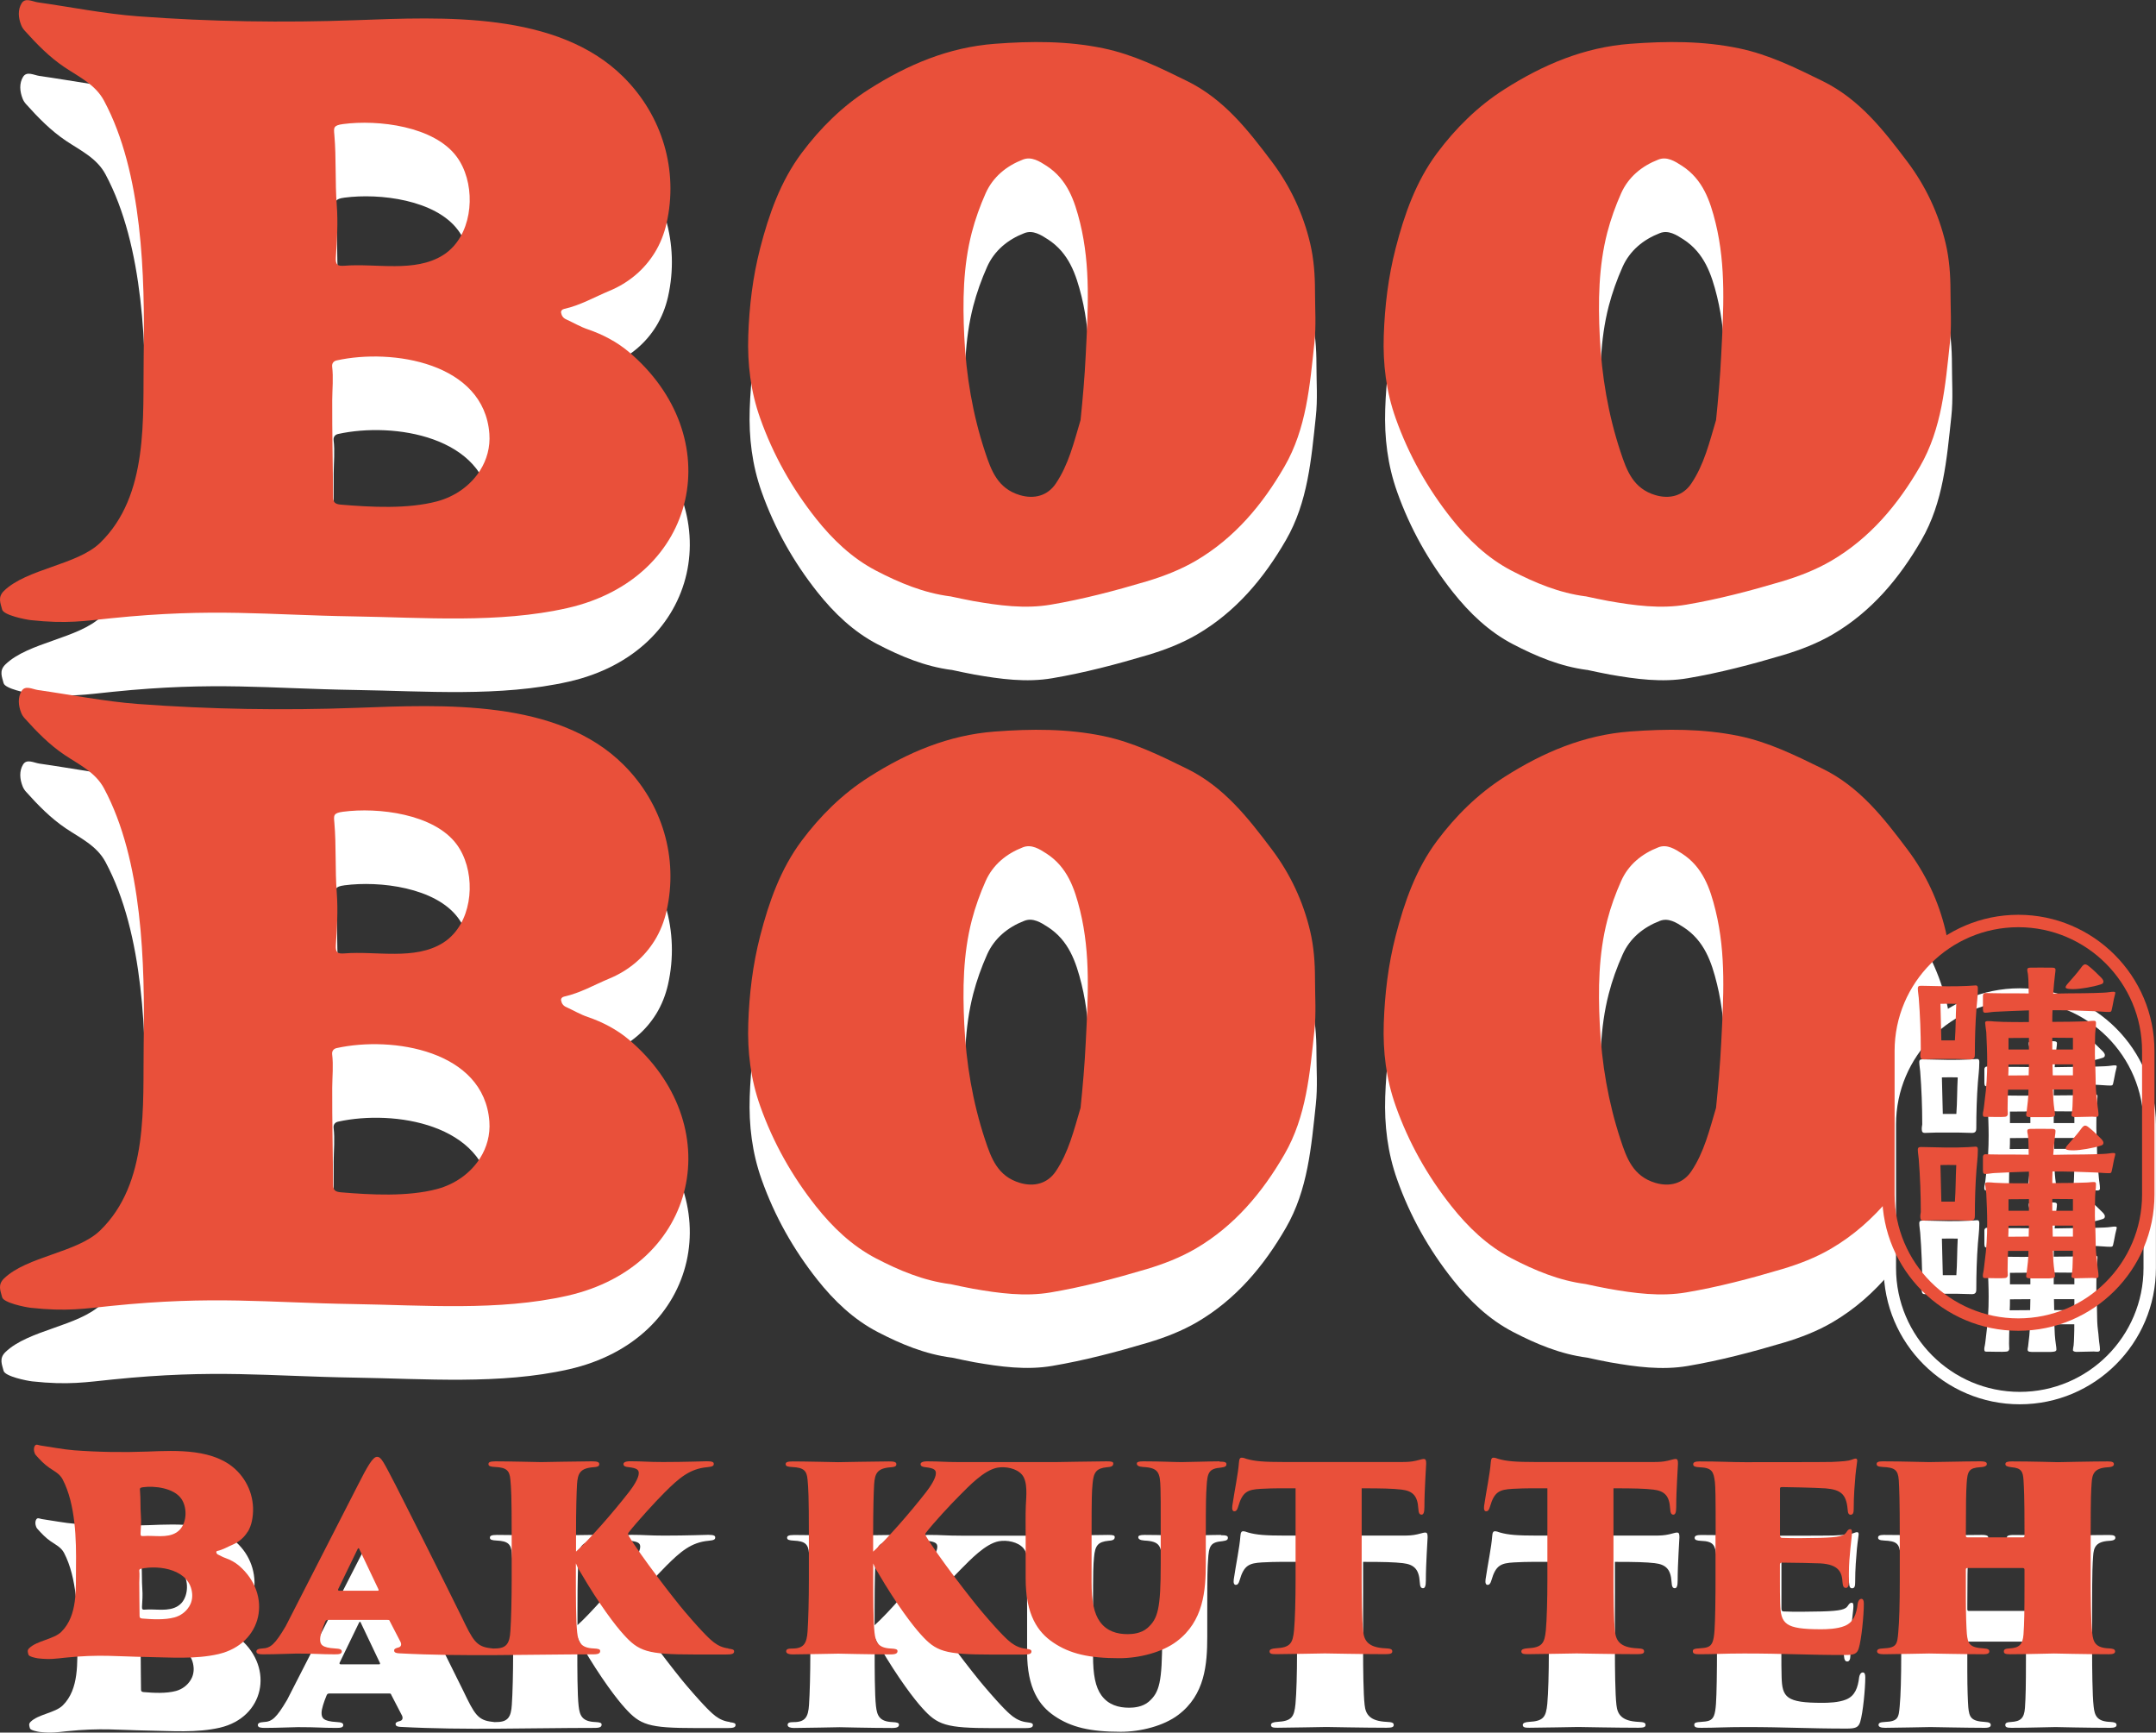 <?xml version="1.0" encoding="UTF-8"?><svg id="_レイヤー_2" xmlns="http://www.w3.org/2000/svg" viewBox="0 0 283.15 227.49"><rect x="0" y="0" width="283.15" height="227.49" fill="#333333" stroke="none"/><defs><style>.cls-1{fill:#e9503a;}.cls-2{fill:#fff;}</style></defs><g id="_レイヤー_1-2"><g><g><g><path class="cls-2" d="M95.85,226.09c-.67-.07-1.31-.34-1.88-.77-.44-.34-1.24-1.01-3.79-3.99-1.41-1.64-5.96-7.54-7.44-10.05-.1-.2-.07-.3,0-.4,1.11-1.41,3.55-4.09,4.73-5.26,1.91-1.91,3.32-3.12,5.59-3.32,.77-.07,.87-.2,.87-.44,0-.2-.13-.34-.91-.34-.33,0-2.81,.1-5.76,.1-2.11,0-2.58-.1-4.32-.1-.64,0-.87,.17-.87,.37,0,.3,.33,.37,.64,.4,1.17,.13,1.37,.37,1.37,.8,0,.67-.77,1.81-1.27,2.45-2.14,2.75-5.19,6.23-6.97,7.84v-2.14c0-3.55,.07-5.63,.13-6.7,.1-1.44,.4-2.11,2.18-2.24,.47-.03,.74-.1,.74-.4s-.3-.37-1.01-.37c-1.47,0-6.43,.1-6.63,.1s-4.32-.1-5.97-.1c-.8,0-.94,.14-.94,.37,0,.27,.3,.34,.87,.37,1.51,.07,1.91,.47,2.01,1.68,.1,1.07,.17,2.08,.17,7.3v5.9c0,2.48-.07,5.26-.17,6.67-.1,1.61-.5,2.28-2.01,2.28-.09,0-.17,0-.24,.01-.1-.02-.19-.03-.32-.04-1.91-.2-2.34-1.01-3.82-4.09-2.25-4.59-8.34-16.69-8.68-17.32-1.61-3.08-1.88-3.72-2.45-3.72-.54,0-1.24,1.2-2.58,3.85l-9.41,18.39c-1.41,2.38-1.98,2.88-3.08,2.92-.57,.03-.77,.17-.77,.4,0,.34,.44,.37,.94,.37,1.77,0,3.62-.1,4.32-.1,2.78,0,2.95,.1,5.02,.1,.54,0,.94-.03,.94-.37,0-.27-.24-.37-.87-.4-1.78-.1-1.98-.54-1.98-1.21,0-.5,.3-1.41,.64-2.24,.1-.27,.2-.3,.44-.3h7.77c.2,0,.27,.03,.3,.17l1.44,2.78c.1,.27,.07,.57-.3,.67-.3,.07-.57,.17-.57,.37s.07,.37,.7,.4c8.46,.45,16.99,.13,25.46,.13,.74,0,.9-.17,.9-.44,0-.23-.23-.3-.84-.33-1.74-.07-2.04-.87-2.18-2.11-.17-1.41-.17-5.19-.17-6.83v-2.24c.13,.3,.23,.6,.64,1.24,2.45,4.19,4.56,6.94,5.6,8.08,2.01,2.24,3.08,2.65,9.28,2.65h4.22c.7,0,1.04-.07,1.04-.4,0-.23-.17-.3-.77-.37Zm-46.06-7.57h-5.06c-.13,0-.17-.1-.13-.2l2.55-5.26c.07-.13,.13-.17,.2-.07l2.55,5.36s.07,.17-.1,.17Z"/><path class="cls-2" d="M160.35,201.53c-1.2,0-4.05,.1-4.99,.1-1.11,0-2.71-.1-5.03-.1-.64,0-.84,.1-.84,.3,0,.24,.23,.4,.8,.44,2.08,.1,2.25,.74,2.31,2.82,.03,1.07,.03,1.51,.03,6.16v3.75c0,5.9-.37,7.2-1.74,8.41-.84,.74-2.04,.81-2.61,.81-1.37,0-2.71-.37-3.62-1.61-.81-1.11-1.11-2.75-1.11-5.23v-6.13c0-5.23,.03-5.7,.13-6.77,.13-1.54,.5-2.04,1.91-2.18,.37-.03,.81-.07,.81-.47,0-.23-.17-.3-.87-.3-1.47,0-6.37,.1-6.8,.1-4.15,0-8.3,0-12.45,0-2.11,0-2.58-.1-4.32-.1-.64,0-.87,.17-.87,.37,0,.3,.34,.37,.64,.4,1.17,.13,1.37,.37,1.37,.8,0,.67-.77,1.81-1.27,2.45-2.14,2.75-5.19,6.23-6.97,7.84v-2.14c0-3.55,.07-5.63,.13-6.7,.1-1.44,.4-2.11,2.18-2.24,.47-.03,.74-.1,.74-.4s-.3-.37-1.01-.37c-1.47,0-6.43,.1-6.63,.1s-4.32-.1-5.96-.1c-.8,0-.94,.14-.94,.37,0,.27,.3,.34,.87,.37,1.51,.07,1.91,.47,2.01,1.68,.1,1.07,.17,2.08,.17,7.3v5.9c0,2.48-.07,5.26-.17,6.67-.1,1.61-.5,2.28-2.01,2.28-.54,0-.8,.07-.8,.37s.4,.4,.84,.4c1.17,0,5.8-.1,6-.1,.17,0,3.99,.1,6.87,.1,.74,0,.91-.17,.91-.44,0-.23-.24-.3-.84-.33-1.74-.07-2.04-.87-2.18-2.11-.17-1.41-.17-5.19-.17-6.83v-2.24c.13,.3,.23,.6,.64,1.24,2.45,4.19,4.56,6.94,5.6,8.08,2.01,2.24,3.08,2.65,9.28,2.65h4.22c.7,0,1.04-.07,1.04-.4,0-.23-.17-.3-.77-.37-.67-.07-1.31-.34-1.88-.77-.44-.34-1.24-1.01-3.78-3.99-1.41-1.64-5.97-7.54-7.44-10.05-.1-.2-.07-.3,0-.4,1.1-1.41,3.21-3.68,4.38-4.85,1.24-1.24,3.25-3.39,5.03-3.71,1.04-.18,2.48,.07,3.21,.91,.81,.94,.56,2.92,.51,4.09-.05,1.31-.02,2.62-.02,3.93v5.63c0,4.79,1.61,7.04,3.59,8.38,2.21,1.51,4.76,2.08,8.71,2.08,2.61,0,5.63-.77,7.54-2.21,3.52-2.65,3.82-6.63,3.82-10.32v-3.55c0-4.66,.03-5.33,.1-6.4,.1-1.98,.34-2.41,1.91-2.55,.6-.07,.7-.23,.7-.44,0-.27-.24-.34-.91-.34Z"/><path class="cls-2" d="M179.02,217.14c0,1.64,.03,5.33,.2,6.73,.13,1.24,.7,2.11,2.92,2.21,.64,.03,.9,.1,.9,.4,0,.27-.2,.37-.94,.37-2.88,0-7.74-.1-7.91-.1-.2,0-5.23,.1-6.4,.1-.54,0-.87-.03-.87-.37,0-.27,.34-.37,.81-.4,1.91-.1,2.24-.64,2.41-2.38,.13-1.41,.2-4.09,.2-6.57v-12.06c-1.11,0-2.81-.03-4.56,.07-1.74,.1-2.41,.37-2.98,2.35-.13,.47-.3,.6-.5,.6-.23,0-.33-.24-.27-.71,.3-2.04,.77-4.25,.87-5.66,.03-.54,.17-.67,.34-.67,.2,0,.44,.07,.7,.17,1.07,.3,2.18,.4,4.93,.4h15.34c.84,0,1.31-.03,1.94-.17,.54-.13,.84-.23,1.01-.23,.3,0,.33,.2,.33,.64,0,.4-.23,3.35-.23,5.66,0,.74-.13,1.01-.37,1.01-.27,0-.4-.2-.43-.81-.1-1.67-.74-2.31-2.21-2.48-1.14-.13-2.41-.17-5.23-.17v12.06Z"/><path class="cls-2" d="M212.09,217.14c0,1.64,.03,5.33,.2,6.73,.13,1.24,.7,2.11,2.92,2.21,.64,.03,.9,.1,.9,.4,0,.27-.2,.37-.94,.37-2.88,0-7.74-.1-7.91-.1-.2,0-5.23,.1-6.4,.1-.54,0-.87-.03-.87-.37,0-.27,.34-.37,.81-.4,1.91-.1,2.24-.64,2.41-2.38,.13-1.41,.2-4.09,.2-6.57v-12.06c-1.11,0-2.81-.03-4.56,.07-1.74,.1-2.41,.37-2.98,2.35-.13,.47-.3,.6-.5,.6-.23,0-.33-.24-.27-.71,.3-2.04,.77-4.25,.87-5.66,.03-.54,.17-.67,.34-.67,.2,0,.44,.07,.7,.17,1.07,.3,2.18,.4,4.93,.4h15.34c.84,0,1.31-.03,1.94-.17,.54-.13,.84-.23,1.01-.23,.3,0,.33,.2,.33,.64,0,.4-.23,3.35-.23,5.66,0,.74-.13,1.01-.37,1.01-.27,0-.4-.2-.43-.81-.1-1.67-.74-2.31-2.21-2.48-1.14-.13-2.41-.17-5.23-.17v12.06Z"/><path class="cls-2" d="M225.51,211.25c0-5.66-.03-6.1-.1-7-.17-1.37-.37-1.88-2.01-1.94-.54-.03-.84-.1-.84-.4,0-.27,.3-.37,.84-.37,2.58,0,4.12,.1,5.96,.1,.6,0,10.96,0,11.39-.03,1.51-.07,2.18-.13,2.55-.27,.3-.1,.44-.17,.6-.17s.2,.13,.2,.3-.13,.84-.23,1.88c-.1,1.24-.23,2.58-.23,4.42,0,.47-.07,.77-.4,.77-.23,0-.37-.14-.4-.71-.17-1.98-.9-2.58-2.88-2.75-1.41-.1-5.43-.17-5.73-.17-.23,0-.27,.07-.27,.23v6.07c0,.23,.07,.37,.27,.37,1.44,.07,3.45,.03,5.03,0,2.51-.07,3.12-.27,3.42-.74,.2-.33,.34-.4,.5-.4,.2,0,.23,.17,.23,.5,0,.54-.4,3.02-.4,5.23v1.24c0,.44-.13,.74-.4,.74s-.4-.2-.44-.74c-.07-1.27-.44-2.34-2.92-2.48-.7-.03-3.59-.1-5.03-.1-.17,0-.27,.07-.27,.24v2.14c0,1.14,0,1.81,.03,2.95,.07,2.71,.6,3.42,5.36,3.42,.7,0,2.14-.03,3.12-.44,1.14-.47,1.54-1.51,1.71-2.95,.03-.2,.17-.6,.47-.6,.23,0,.33,.2,.33,.64,0,1.47-.3,4.66-.67,5.86-.23,.74-.64,.87-1.81,.87-5.13,0-7.91-.2-13.24-.2-2.68,0-3.89,.1-5.8,.1-.6,0-.94-.03-.94-.4,0-.27,.24-.34,.81-.37,1.98-.13,2.04-.3,2.14-5.29,.03-1.41,.03-3.12,.03-3.65v-5.9Z"/><path class="cls-2" d="M249.69,211.45c0-4.89-.07-6.36-.13-7.44-.1-1.37-.54-1.67-2.11-1.74-.67-.03-.8-.17-.8-.4s.23-.34,.77-.34c2.65,0,5.19,.1,6.13,.1,1.11,0,4.66-.1,6.7-.1,.8,0,.87,.17,.87,.37,0,.17-.17,.37-.87,.4-1.47,.1-1.68,.5-1.78,2.18-.07,1.07-.1,2.75-.1,6.13v.7c0,.17,.1,.2,.2,.2h7.3c.1,0,.2-.03,.2-.2v-.7c0-4.56-.07-5.56-.13-6.63-.07-1.11-.3-1.57-1.54-1.67-.64-.07-.84-.2-.84-.4,0-.17,.03-.37,.87-.37,2.55,0,5.93,.1,6,.1,.17,0,4.52-.1,6.57-.1,.67,0,.81,.14,.81,.37,0,.2-.17,.37-.81,.4-1.77,.1-2.04,.87-2.11,2.04-.07,1.07-.13,1.67-.13,6.9v5.9c0,1.64,.03,5.5,.2,6.9,.13,1.24,.44,1.98,2.24,2.04,.4,.03,.77,.07,.77,.4,0,.27-.3,.37-.81,.37-3.22,0-7.04-.1-7.2-.1-.67,0-3.55,.1-5.8,.1-.67,0-.8-.13-.8-.37s.13-.37,.77-.4c1.21-.07,1.71-.47,1.81-1.84,.1-1.41,.13-3.02,.13-6.23v-2.28c0-.13-.1-.2-.2-.2h-7.3c-.1,0-.2,.03-.2,.2v3.75c0,2.21,.07,3.95,.13,4.69,.13,1.27,.33,1.81,2.21,1.91,.57,.03,.74,.17,.74,.4,0,.17-.1,.37-.77,.37-2.28,0-6.97-.1-7.14-.1-.1,0-4.96,.1-5.96,.1-.57,0-.87-.13-.87-.37,0-.27,.2-.37,.84-.4,1.74-.07,1.81-.57,1.94-2.08,.13-1.41,.2-3.65,.2-6.87v-5.7Z"/><path class="cls-2" d="M32.73,210.75c-.46,.76-1.14,1.36-2,1.73-.66,.28-1.28,.66-2,.82-.08,.02-.15,.08-.13,.17,.02,.13,.09,.24,.22,.3,.32,.15,.63,.34,.96,.45,.66,.23,1.28,.57,1.79,1,4.44,3.82,3.14,10.26-2.69,11.62-3.03,.7-6.36,.43-9.44,.38-3.83-.06-6.18-.38-10.69,.09-1.17,.12-1.96,.27-3.56,.09-.24-.03-1.2-.22-1.26-.48-.07-.28-.21-.56,.08-.84,1.01-1.01,3.23-1.17,4.24-2.17,2.17-2.15,1.88-5.66,1.92-8.47,.05-3.61-.05-8.29-1.76-11.55-.38-.73-1.11-1.08-1.74-1.51-.68-.47-1.23-1.05-1.77-1.66-.06-.07-.12-.16-.15-.25-.13-.33-.16-.69,.02-.98,.16-.27,.47-.08,.72-.04,1.47,.21,2.94,.51,4.42,.63,3.19,.24,6.44,.29,9.63,.17,3.84-.15,8.9-.42,11.82,2.57,1.72,1.76,2.42,4.22,1.9,6.61-.11,.48-.28,.93-.52,1.34Zm-7.71,9.87c.3-.48,.45-1.05,.41-1.66-.23-3.22-4.29-3.87-6.75-3.32-.14,.03-.22,.14-.2,.27,.06,.51,0,1.02,0,1.53,0,1.46,.03,2.92,.04,4.37,0,.25,.07,.33,.35,.36,1.33,.11,2.95,.2,4.24-.15,.8-.22,1.49-.73,1.9-1.4Zm-1.18-10.15c.93-1.05,.93-2.96,.14-4.06-1-1.38-3.47-1.69-5.02-1.48-.44,.06-.41,.17-.38,.49,.09,1.06,.03,2.13,.11,3.19,.06,.78,.01,1.58-.04,2.36-.02,.34,.08,.4,.39,.37,1.39-.12,3.09,.32,4.34-.48,.17-.11,.33-.25,.47-.4Z"/></g><g><g><path class="cls-2" d="M124.96,178.25c-3.47-.45-6.65-1.78-9.71-3.37-3.17-1.65-5.72-4.1-7.91-6.86-3.15-3.98-5.61-8.35-7.31-13.14-1.26-3.53-1.69-7.15-1.57-10.85,.13-3.88,.59-7.72,1.56-11.48,1.15-4.46,2.68-8.8,5.45-12.51,2.44-3.26,5.34-6.15,8.86-8.38,5.06-3.22,10.43-5.5,16.51-5.96,4.77-.36,9.53-.39,14.25,.59,3.92,.81,7.44,2.55,11,4.3,4.86,2.39,8,6.44,11.12,10.57,2.44,3.24,4.12,6.84,5.04,10.72,.48,2.02,.64,4.15,.64,6.28,0,2.28,.17,4.57-.08,6.83-.6,5.57-1.04,11.23-3.93,16.22-2.89,5.01-6.58,9.41-11.66,12.38-1.99,1.16-4.2,2.02-6.47,2.7-4.14,1.23-8.31,2.33-12.56,3.05-3.39,.58-6.82,.11-10.21-.48-1.01-.18-2.01-.41-3.02-.62Zm17.14-23.13c.28-2.73,.54-5.64,.68-8.57,.29-5.8,.67-11.59-.74-17.34-.73-2.95-1.68-5.71-4.4-7.48-.94-.61-1.99-1.27-3.11-.83-2.17,.84-3.93,2.28-4.89,4.42-.74,1.66-1.36,3.39-1.82,5.15-1.16,4.49-1.21,9.09-.99,13.68,.25,5.15,1.1,10.22,2.73,15.14,.8,2.41,1.64,4.8,4.58,5.67,1.86,.55,3.62,.1,4.71-1.52,1.68-2.49,2.36-5.34,3.25-8.33Z"/><path class="cls-2" d="M86.18,133.12c-1.36,2.21-3.4,3.96-5.96,5.02-1.97,.82-3.82,1.9-5.94,2.37-.24,.05-.45,.23-.4,.51,.07,.38,.27,.69,.66,.86,.95,.43,1.86,.98,2.85,1.31,1.96,.67,3.81,1.65,5.33,2.92,13.2,11.1,9.32,29.76-8.03,33.68-9.01,2.04-18.92,1.23-28.08,1.09-11.38-.18-18.37-1.13-31.79,.24-3.47,.35-5.83,.77-10.6,.25-.7-.08-3.57-.65-3.75-1.39-.2-.81-.62-1.61,.24-2.45,3.01-2.92,9.6-3.39,12.61-6.29,6.46-6.24,5.61-16.42,5.74-24.56,.16-10.48-.13-24.03-5.21-33.51-1.14-2.13-3.3-3.13-5.18-4.39-2.02-1.36-3.66-3.05-5.25-4.82-.19-.21-.35-.46-.45-.72-.38-.96-.46-2.01,.06-2.86,.48-.78,1.41-.23,2.14-.12,4.38,.62,8.74,1.5,13.13,1.83,9.49,.71,19.15,.86,28.65,.51,11.43-.42,26.47-1.19,35.15,7.49,5.1,5.09,7.2,12.24,5.63,19.18-.32,1.4-.84,2.7-1.56,3.87Zm-22.94,28.6c.88-1.4,1.35-3.05,1.22-4.81-.69-9.33-12.74-11.25-20.05-9.64-.42,.09-.64,.4-.6,.8,.18,1.48,.02,2.95,.01,4.42-.02,4.23,.09,8.46,.12,12.68,0,.73,.22,.97,1.04,1.04,3.94,.33,8.76,.59,12.6-.43,2.37-.63,4.43-2.1,5.66-4.06Zm-3.49-29.43c2.76-3.05,2.77-8.58,.42-11.76-2.96-4.02-10.32-4.9-14.93-4.29-1.3,.17-1.22,.5-1.14,1.41,.27,3.08,.08,6.17,.32,9.26,.17,2.27,.03,4.57-.12,6.84-.06,.99,.23,1.16,1.14,1.09,4.13-.34,9.2,.94,12.92-1.38,.52-.32,.98-.72,1.38-1.16Z"/><path class="cls-2" d="M124.96,87.96c-3.47-.45-6.65-1.78-9.71-3.37-3.17-1.65-5.72-4.1-7.91-6.86-3.15-3.98-5.61-8.35-7.31-13.14-1.26-3.53-1.69-7.15-1.57-10.85,.13-3.88,.59-7.72,1.56-11.48,1.15-4.46,2.68-8.8,5.45-12.51,2.44-3.26,5.34-6.15,8.86-8.38,5.06-3.22,10.43-5.5,16.51-5.96,4.77-.36,9.53-.39,14.25,.59,3.92,.81,7.44,2.55,11,4.3,4.86,2.39,8,6.44,11.12,10.57,2.44,3.24,4.12,6.84,5.04,10.72,.48,2.02,.64,4.15,.64,6.28,0,2.28,.17,4.57-.08,6.83-.6,5.57-1.04,11.23-3.93,16.22-2.89,5.01-6.58,9.41-11.66,12.38-1.99,1.16-4.2,2.02-6.47,2.7-4.14,1.23-8.31,2.33-12.56,3.05-3.39,.58-6.82,.11-10.21-.48-1.01-.18-2.01-.41-3.02-.62Zm17.14-23.13c.28-2.73,.54-5.64,.68-8.57,.29-5.8,.67-11.59-.74-17.34-.73-2.95-1.68-5.71-4.4-7.48-.94-.61-1.99-1.27-3.11-.83-2.17,.84-3.93,2.28-4.89,4.42-.74,1.66-1.36,3.39-1.82,5.15-1.16,4.49-1.21,9.09-.99,13.68,.25,5.15,1.1,10.22,2.73,15.14,.8,2.41,1.64,4.8,4.58,5.67,1.86,.55,3.62,.1,4.71-1.52,1.68-2.49,2.36-5.34,3.25-8.33Z"/><path class="cls-2" d="M208.42,87.96c-3.47-.45-6.65-1.78-9.71-3.37-3.17-1.65-5.72-4.1-7.91-6.86-3.15-3.98-5.61-8.35-7.31-13.14-1.26-3.53-1.69-7.15-1.57-10.85,.13-3.88,.59-7.72,1.56-11.48,1.15-4.46,2.68-8.8,5.45-12.51,2.44-3.26,5.34-6.15,8.86-8.38,5.06-3.22,10.43-5.5,16.51-5.96,4.77-.36,9.53-.39,14.25,.59,3.92,.81,7.44,2.55,11,4.3,4.86,2.39,8,6.44,11.12,10.57,2.44,3.24,4.12,6.84,5.04,10.72,.48,2.02,.64,4.15,.64,6.28,0,2.28,.17,4.57-.08,6.83-.6,5.57-1.04,11.23-3.93,16.22-2.89,5.01-6.58,9.41-11.66,12.38-1.99,1.16-4.2,2.02-6.47,2.7-4.14,1.23-8.31,2.33-12.56,3.05-3.39,.58-6.82,.11-10.21-.48-1.01-.18-2.01-.41-3.02-.62Zm17.14-23.13c.28-2.73,.54-5.64,.68-8.57,.29-5.8,.67-11.59-.74-17.34-.73-2.95-1.68-5.71-4.4-7.48-.94-.61-1.99-1.27-3.11-.83-2.17,.84-3.93,2.28-4.89,4.42-.74,1.66-1.36,3.39-1.82,5.15-1.16,4.49-1.21,9.09-.99,13.68,.25,5.15,1.1,10.22,2.73,15.14,.8,2.41,1.64,4.8,4.58,5.67,1.86,.55,3.62,.1,4.71-1.52,1.68-2.49,2.36-5.34,3.25-8.33Z"/><path class="cls-2" d="M86.18,42.83c-1.36,2.21-3.4,3.96-5.96,5.02-1.97,.82-3.82,1.9-5.94,2.37-.24,.05-.45,.23-.4,.51,.07,.38,.27,.69,.66,.86,.95,.43,1.86,.98,2.85,1.31,1.96,.67,3.81,1.65,5.33,2.92,13.2,11.1,9.32,29.76-8.03,33.68-9.01,2.04-18.92,1.23-28.08,1.09-11.38-.18-18.37-1.13-31.79,.24-3.47,.35-5.83,.77-10.6,.25-.7-.08-3.57-.65-3.75-1.39-.2-.81-.62-1.61,.24-2.45,3.01-2.92,9.6-3.39,12.61-6.29,6.46-6.24,5.61-16.42,5.74-24.56,.16-10.48-.13-24.03-5.21-33.51-1.14-2.13-3.3-3.13-5.18-4.39-2.02-1.36-3.66-3.05-5.25-4.82-.19-.21-.35-.46-.45-.72-.38-.96-.46-2.01,.06-2.86,.48-.78,1.41-.23,2.14-.12,4.38,.62,8.74,1.5,13.13,1.83,9.49,.71,19.15,.86,28.65,.51,11.43-.42,26.47-1.19,35.15,7.49,5.1,5.09,7.2,12.24,5.63,19.18-.32,1.4-.84,2.7-1.56,3.87Zm-22.94,28.6c.88-1.4,1.35-3.05,1.22-4.81-.69-9.33-12.74-11.25-20.05-9.64-.42,.09-.64,.4-.6,.8,.18,1.48,.02,2.95,.01,4.42-.02,4.23,.09,8.46,.12,12.68,0,.73,.22,.97,1.04,1.04,3.94,.33,8.76,.59,12.6-.43,2.37-.63,4.43-2.1,5.66-4.06Zm-3.49-29.43c2.76-3.05,2.77-8.58,.42-11.76-2.96-4.02-10.32-4.9-14.93-4.29-1.3,.17-1.22,.5-1.14,1.41,.27,3.08,.08,6.17,.32,9.26,.17,2.27,.03,4.57-.12,6.84-.06,.99,.23,1.16,1.14,1.09,4.13-.34,9.2,.94,12.92-1.38,.52-.32,.98-.72,1.38-1.16Z"/></g><g><path class="cls-2" d="M248.2,166.5v-18.86c0-6,3.1-11.27,7.79-14.31-.08-.49-.17-.97-.28-1.45-.92-3.88-2.6-7.49-5.04-10.72-3.12-4.14-6.25-8.18-11.12-10.57-3.56-1.75-7.08-3.49-11-4.3-4.72-.97-9.48-.94-14.25-.59-6.07,.45-11.45,2.74-16.51,5.96-3.51,2.24-6.42,5.12-8.86,8.38-2.77,3.7-4.3,8.05-5.45,12.51-.97,3.76-1.43,7.6-1.56,11.48-.12,3.7,.31,7.31,1.57,10.85,1.7,4.79,4.15,9.16,7.31,13.14,2.19,2.76,4.73,5.21,7.91,6.86,3.06,1.59,6.24,2.92,9.71,3.37,1.01,.21,2.01,.44,3.02,.62,3.38,.59,6.81,1.06,10.21,.48,4.25-.72,8.42-1.82,12.56-3.05,2.26-.67,4.48-1.53,6.47-2.7,2.95-1.73,5.43-3.95,7.56-6.48,0-.21-.03-.41-.03-.62Zm-21.96-19.95c-.14,2.93-.41,5.84-.68,8.57-.89,2.99-1.57,5.84-3.25,8.33-1.09,1.62-2.85,2.07-4.71,1.52-2.94-.87-3.79-3.26-4.58-5.67-1.62-4.91-2.48-9.99-2.73-15.14-.22-4.59-.17-9.2,.99-13.68,.45-1.76,1.08-3.49,1.82-5.15,.95-2.14,2.72-3.58,4.89-4.42,1.12-.44,2.17,.22,3.11,.83,2.72,1.77,3.68,4.53,4.4,7.48,1.41,5.75,1.03,11.54,.74,17.34Z"/><path class="cls-2" d="M265.26,184.38c-9.86,0-17.88-8.02-17.88-17.88v-18.86c0-9.86,8.02-17.88,17.88-17.88s17.88,8.02,17.88,17.88v18.86c0,9.86-8.02,17.88-17.88,17.88Zm0-52.99c-8.96,0-16.25,7.29-16.25,16.25v18.86c0,8.96,7.29,16.25,16.25,16.25s16.25-7.29,16.25-16.25v-18.86c0-8.96-7.29-16.25-16.25-16.25Z"/></g><g><path class="cls-2" d="M252.39,148.31c-.03-.26,.06-.56,.06-.68,0-2.33-.09-4.66-.27-6.97-.03-.4-.12-.82-.12-1.22,0-.21,.06-.35,.39-.35,.36,0,.72,.02,1.05,.02,.78,0,1.57,.05,2.38,.05,1.02,0,1.74,0,2.74-.05,.18,0,.9-.07,1.05-.07,.33,.02,.27,.35,.27,.56,0,.85-.12,1.67-.18,2.49-.15,2-.21,4-.21,6,0,.33-.03,.66-.57,.66-.63,0-1.23-.05-1.87-.05h-2.74c-.54,0-1.08,.05-1.59,.05-.24,0-.39-.12-.39-.45Zm4.54-2.05c.12-1.6,.09-3.2,.18-4.8-.69-.02-1.38-.02-2.08,0,.06,1.6,.06,3.2,.12,4.8h1.78Zm9.36,9.79c0-.14,.03-.28,.06-.42,.12-.97,.24-1.91,.24-2.9h-2.68c-.03,.82-.06,1.63-.06,2.52,0,.33,.03,.54,.03,.7-.06,.28-.18,.33-.45,.35-.39,.05-1.84,0-2.23,0-.51,0-.6,.05-.6-.38,0-.14,.03-.26,.06-.38,.09-.45,.12-.92,.18-1.37,.24-1.77,.33-3.32,.33-5.08,0-1.3-.06-2.57-.12-3.91-.03-.28-.15-1.03-.15-1.22,0-.21,.18-.23,.39-.23,.27,0,.54,.02,.81,.05,.81,.05,1.6,.07,2.41,.07,.69,.02,1.44,0,2.14,0v-1.53c-1.56,.05-3.22,.12-4.54,.19-.39,.02-.81,.12-1.2,.12-.33,0-.27-.28-.3-.47v-1.79c0-.16,.12-.33,.3-.33,.21,0,.48,.02,.69,.02,.45,0,.9,.02,1.35,.02,1.5,0,2.5,0,3.67,.02-.03-.85,0-1.65-.09-2.45-.03-.31-.12-.49-.09-.73,.03-.24,.39-.21,.72-.21,.45-.02,1.56,0,2.05,0,.51,0,.93-.05,.93,.26,0,.17-.03,.45-.06,.61-.09,.68-.18,1.72-.24,2.54,1.2-.02,2.71-.05,4.03-.05,.96,0,1.83-.05,2.53-.07,.63-.02,1.17-.14,1.32-.12,.24,0,.27,.05,.27,.14,0,.14-.09,.38-.18,.8-.12,.63-.27,1.41-.3,1.48-.06,.21-.12,.23-.39,.23-.54,0-1.08-.07-1.62-.09-1.9-.09-3.85-.14-5.75-.14-.03,.49-.03,1.01-.03,1.53,.81,0,1.5-.02,2.32-.02,.66-.02,1.32-.02,1.98-.05,.39,0,.78-.07,1.17-.07,.21,0,.27,.09,.27,.28,0,.59-.12,1.18-.12,1.77,0,1.08-.06,2.17,0,3.23,.06,1.11,.06,2.24,.09,3.34,.03,.92,.15,1.37,.21,2.28,.03,.47,.15,.99,.15,1.46,0,.38-.54,.23-.81,.23-.75,0-1.5,.05-2.26,.05-.21,0-.48-.07-.48-.23,0-.21,.06-.42,.09-.61,.03-.38,.06-.71,.06-1.08,.03-.66,.03-1.16,.03-1.7h-2.62c.03,1.04,.06,1.7,.21,2.73,.03,.19,.06,.4,.06,.59,0,.31-.48,.28-.78,.31h-2.1c-.63,0-.9,0-.9-.31Zm.33-5.2l.03-1.44-2.68,.02c0,.49,0,.97-.03,1.44l2.68-.02Zm.03-3.39v-1.53c-.84,0-1.8,.02-2.68,.02v1.51h2.68Zm5.78,0v-1.53c-.96,0-1.8-.02-2.71-.02v1.55h2.71Zm0,3.39v-1.44h-2.68l.03,1.44h2.65Zm-.96-11.56c0-.19,.27-.47,.39-.61,.54-.61,1.11-1.25,1.6-1.91,.12-.16,.33-.49,.57-.49s.48,.23,.66,.38c.36,.28,1.02,.92,1.5,1.41,.18,.19,.27,.4,.24,.49,0,.23-.18,.31-.45,.38-.84,.28-2.59,.59-3.49,.59-.21,0-1.02,0-1.02-.23Z"/><path class="cls-2" d="M252.39,169.48c-.03-.26,.06-.56,.06-.68,0-2.33-.09-4.66-.27-6.97-.03-.4-.12-.82-.12-1.22,0-.21,.06-.35,.39-.35,.36,0,.72,.02,1.05,.02,.78,0,1.57,.05,2.38,.05,1.02,0,1.74,0,2.74-.05,.18,0,.9-.07,1.05-.07,.33,.02,.27,.35,.27,.56,0,.85-.12,1.67-.18,2.49-.15,2-.21,4-.21,6,0,.33-.03,.66-.57,.66-.63,0-1.23-.05-1.87-.05h-2.74c-.54,0-1.08,.05-1.59,.05-.24,0-.39-.12-.39-.45Zm4.54-2.05c.12-1.6,.09-3.2,.18-4.8-.69-.02-1.38-.02-2.08,0,.06,1.6,.06,3.2,.12,4.8h1.78Zm9.36,9.79c0-.14,.03-.28,.06-.42,.12-.97,.24-1.91,.24-2.9h-2.68c-.03,.82-.06,1.63-.06,2.52,0,.33,.03,.54,.03,.7-.06,.28-.18,.33-.45,.35-.39,.05-1.84,0-2.23,0-.51,0-.6,.05-.6-.38,0-.14,.03-.26,.06-.38,.09-.45,.12-.92,.18-1.37,.24-1.77,.33-3.32,.33-5.08,0-1.3-.06-2.57-.12-3.91-.03-.28-.15-1.03-.15-1.22,0-.21,.18-.23,.39-.23,.27,0,.54,.02,.81,.05,.81,.05,1.6,.07,2.41,.07,.69,.02,1.44,0,2.14,0v-1.53c-1.56,.05-3.22,.12-4.54,.19-.39,.02-.81,.12-1.2,.12-.33,0-.27-.28-.3-.47v-1.79c0-.16,.12-.33,.3-.33,.21,0,.48,.02,.69,.02,.45,0,.9,.02,1.35,.02,1.5,0,2.5,0,3.67,.02-.03-.85,0-1.65-.09-2.45-.03-.31-.12-.49-.09-.73,.03-.24,.39-.21,.72-.21,.45-.02,1.56,0,2.05,0,.51,0,.93-.05,.93,.26,0,.17-.03,.45-.06,.61-.09,.68-.18,1.72-.24,2.54,1.2-.02,2.71-.05,4.03-.05,.96,0,1.83-.05,2.53-.07,.63-.02,1.17-.14,1.32-.12,.24,0,.27,.05,.27,.14,0,.14-.09,.38-.18,.8-.12,.63-.27,1.41-.3,1.48-.06,.21-.12,.23-.39,.23-.54,0-1.08-.07-1.62-.09-1.9-.09-3.85-.14-5.75-.14-.03,.49-.03,1.01-.03,1.53,.81,0,1.5-.02,2.32-.02,.66-.02,1.32-.02,1.98-.05,.39,0,.78-.07,1.17-.07,.21,0,.27,.09,.27,.28,0,.59-.12,1.18-.12,1.77,0,1.08-.06,2.17,0,3.23,.06,1.11,.06,2.24,.09,3.34,.03,.92,.15,1.37,.21,2.28,.03,.47,.15,.99,.15,1.46,0,.38-.54,.23-.81,.23-.75,0-1.5,.05-2.26,.05-.21,0-.48-.07-.48-.23,0-.21,.06-.42,.09-.61,.03-.38,.06-.71,.06-1.08,.03-.66,.03-1.16,.03-1.7h-2.62c.03,1.04,.06,1.7,.21,2.73,.03,.19,.06,.4,.06,.59,0,.31-.48,.28-.78,.31h-2.1c-.63,0-.9,0-.9-.31Zm.33-5.2l.03-1.44-2.68,.02c0,.49,0,.97-.03,1.44l2.68-.02Zm.03-3.39v-1.53c-.84,0-1.8,.02-2.68,.02v1.51h2.68Zm5.78,0v-1.53c-.96,0-1.8-.02-2.71-.02v1.55h2.71Zm0,3.39v-1.44h-2.68l.03,1.44h2.65Zm-.96-11.56c0-.19,.27-.47,.39-.61,.54-.61,1.11-1.25,1.6-1.91,.12-.16,.33-.49,.57-.49s.48,.23,.66,.38c.36,.28,1.02,.92,1.5,1.41,.18,.19,.27,.4,.24,.49,0,.23-.18,.31-.45,.38-.84,.28-2.59,.59-3.49,.59-.21,0-1.02,0-1.02-.23Z"/></g></g></g><g><g><path class="cls-1" d="M95.66,216.43c-.67-.07-1.31-.34-1.88-.77-.44-.34-1.24-1.01-3.79-3.99-1.41-1.64-5.96-7.54-7.44-10.05-.1-.2-.07-.3,0-.4,1.11-1.41,3.55-4.09,4.73-5.26,1.91-1.91,3.32-3.12,5.59-3.32,.77-.07,.87-.2,.87-.44,0-.2-.13-.34-.91-.34-.33,0-2.81,.1-5.76,.1-2.11,0-2.58-.1-4.32-.1-.64,0-.87,.17-.87,.37,0,.3,.33,.37,.64,.4,1.17,.13,1.37,.37,1.37,.8,0,.67-.77,1.81-1.27,2.45-2.14,2.75-5.19,6.23-6.97,7.84v-2.14c0-3.55,.07-5.63,.13-6.7,.1-1.44,.4-2.11,2.18-2.24,.47-.03,.74-.1,.74-.4s-.3-.37-1.01-.37c-1.47,0-6.43,.1-6.63,.1s-4.32-.1-5.97-.1c-.8,0-.94,.14-.94,.37,0,.27,.3,.34,.87,.37,1.51,.07,1.91,.47,2.01,1.68,.1,1.07,.17,2.08,.17,7.3v5.9c0,2.48-.07,5.26-.17,6.67-.1,1.61-.5,2.28-2.01,2.28-.09,0-.17,0-.24,.01-.1-.02-.19-.03-.32-.04-1.91-.2-2.34-1.01-3.82-4.09-2.25-4.59-8.34-16.69-8.68-17.32-1.61-3.08-1.88-3.72-2.45-3.72-.54,0-1.24,1.2-2.58,3.85l-9.41,18.39c-1.41,2.38-1.98,2.88-3.08,2.92-.57,.03-.77,.17-.77,.4,0,.34,.44,.37,.94,.37,1.77,0,3.62-.1,4.32-.1,2.78,0,2.95,.1,5.02,.1,.54,0,.94-.03,.94-.37,0-.27-.24-.37-.87-.4-1.78-.1-1.98-.54-1.98-1.21,0-.5,.3-1.41,.64-2.24,.1-.27,.2-.3,.44-.3h7.77c.2,0,.27,.03,.3,.17l1.44,2.78c.1,.27,.07,.57-.3,.67-.3,.07-.57,.17-.57,.37s.07,.37,.7,.4c8.46,.45,16.99,.13,25.46,.13,.74,0,.9-.17,.9-.44,0-.23-.23-.3-.84-.33-1.74-.07-2.04-.87-2.18-2.11-.17-1.41-.17-5.19-.17-6.83v-2.24c.13,.3,.23,.6,.64,1.24,2.45,4.19,4.56,6.94,5.6,8.08,2.01,2.24,3.08,2.65,9.28,2.65h4.22c.7,0,1.04-.07,1.04-.4,0-.23-.17-.3-.77-.37Zm-46.06-7.57h-5.06c-.13,0-.17-.1-.13-.2l2.55-5.26c.07-.13,.13-.17,.2-.07l2.55,5.36s.07,.17-.1,.17Z"/><path class="cls-1" d="M160.16,191.87c-1.2,0-4.05,.1-4.99,.1-1.11,0-2.71-.1-5.03-.1-.64,0-.84,.1-.84,.3,0,.24,.23,.4,.8,.44,2.08,.1,2.25,.74,2.31,2.82,.03,1.07,.03,1.51,.03,6.16v3.75c0,5.9-.37,7.2-1.74,8.41-.84,.74-2.04,.81-2.61,.81-1.37,0-2.71-.37-3.62-1.61-.81-1.11-1.11-2.75-1.11-5.23v-6.13c0-5.23,.03-5.7,.13-6.77,.13-1.54,.5-2.04,1.91-2.18,.37-.03,.81-.07,.81-.47,0-.23-.17-.3-.87-.3-1.47,0-6.37,.1-6.8,.1-4.15,0-8.3,0-12.45,0-2.11,0-2.58-.1-4.32-.1-.64,0-.87,.17-.87,.37,0,.3,.34,.37,.64,.4,1.17,.13,1.37,.37,1.37,.8,0,.67-.77,1.81-1.27,2.45-2.14,2.75-5.19,6.23-6.97,7.84v-2.14c0-3.55,.07-5.63,.13-6.7,.1-1.44,.4-2.11,2.18-2.24,.47-.03,.74-.1,.74-.4s-.3-.37-1.01-.37c-1.47,0-6.43,.1-6.63,.1s-4.32-.1-5.96-.1c-.8,0-.94,.14-.94,.37,0,.27,.3,.34,.87,.37,1.51,.07,1.91,.47,2.01,1.68,.1,1.07,.17,2.08,.17,7.3v5.9c0,2.48-.07,5.26-.17,6.67-.1,1.61-.5,2.28-2.01,2.28-.54,0-.8,.07-.8,.37s.4,.4,.84,.4c1.17,0,5.8-.1,6-.1,.17,0,3.99,.1,6.87,.1,.74,0,.91-.17,.91-.44,0-.23-.24-.3-.84-.33-1.74-.07-2.04-.87-2.18-2.11-.17-1.41-.17-5.19-.17-6.83v-2.24c.13,.3,.23,.6,.64,1.24,2.45,4.19,4.56,6.94,5.6,8.08,2.01,2.24,3.08,2.65,9.28,2.65h4.22c.7,0,1.04-.07,1.04-.4,0-.23-.17-.3-.77-.37-.67-.07-1.31-.34-1.88-.77-.44-.34-1.24-1.01-3.78-3.99-1.41-1.64-5.97-7.54-7.44-10.05-.1-.2-.07-.3,0-.4,1.1-1.41,3.21-3.68,4.38-4.85,1.24-1.24,3.25-3.39,5.03-3.71,1.04-.18,2.48,.07,3.21,.91,.81,.94,.56,2.92,.51,4.09-.05,1.31-.02,2.62-.02,3.93v5.63c0,4.79,1.61,7.04,3.59,8.38,2.21,1.51,4.76,2.08,8.71,2.08,2.61,0,5.63-.77,7.54-2.21,3.52-2.65,3.82-6.63,3.82-10.32v-3.55c0-4.66,.03-5.33,.1-6.4,.1-1.98,.34-2.41,1.91-2.55,.6-.07,.7-.23,.7-.44,0-.27-.24-.34-.91-.34Z"/><path class="cls-1" d="M178.83,207.48c0,1.64,.03,5.33,.2,6.73,.13,1.24,.7,2.11,2.92,2.21,.64,.03,.9,.1,.9,.4,0,.27-.2,.37-.94,.37-2.88,0-7.74-.1-7.91-.1-.2,0-5.23,.1-6.4,.1-.54,0-.87-.03-.87-.37,0-.27,.34-.37,.81-.4,1.91-.1,2.24-.64,2.41-2.38,.13-1.41,.2-4.09,.2-6.57v-12.06c-1.11,0-2.81-.03-4.56,.07-1.74,.1-2.41,.37-2.98,2.35-.13,.47-.3,.6-.5,.6-.23,0-.33-.24-.27-.71,.3-2.04,.77-4.25,.87-5.66,.03-.54,.17-.67,.34-.67,.2,0,.44,.07,.7,.17,1.07,.3,2.18,.4,4.93,.4h15.34c.84,0,1.31-.03,1.94-.17,.54-.13,.84-.23,1.01-.23,.3,0,.33,.2,.33,.64,0,.4-.23,3.35-.23,5.66,0,.74-.13,1.01-.37,1.01-.27,0-.4-.2-.43-.81-.1-1.67-.74-2.31-2.21-2.48-1.14-.13-2.41-.17-5.23-.17v12.06Z"/><path class="cls-1" d="M211.9,207.48c0,1.64,.03,5.33,.2,6.73,.13,1.24,.7,2.11,2.92,2.21,.64,.03,.9,.1,.9,.4,0,.27-.2,.37-.94,.37-2.88,0-7.74-.1-7.91-.1-.2,0-5.23,.1-6.4,.1-.54,0-.87-.03-.87-.37,0-.27,.34-.37,.81-.4,1.91-.1,2.24-.64,2.41-2.38,.13-1.41,.2-4.09,.2-6.57v-12.06c-1.11,0-2.81-.03-4.56,.07-1.74,.1-2.41,.37-2.98,2.35-.13,.47-.3,.6-.5,.6-.23,0-.33-.24-.27-.71,.3-2.04,.77-4.25,.87-5.66,.03-.54,.17-.67,.34-.67,.2,0,.44,.07,.7,.17,1.07,.3,2.18,.4,4.93,.4h15.34c.84,0,1.31-.03,1.94-.17,.54-.13,.84-.23,1.01-.23,.3,0,.33,.2,.33,.64,0,.4-.23,3.35-.23,5.66,0,.74-.13,1.01-.37,1.01-.27,0-.4-.2-.43-.81-.1-1.67-.74-2.31-2.21-2.48-1.14-.13-2.41-.17-5.23-.17v12.06Z"/><path class="cls-1" d="M225.32,201.59c0-5.66-.03-6.1-.1-7-.17-1.37-.37-1.88-2.01-1.94-.54-.03-.84-.1-.84-.4,0-.27,.3-.37,.84-.37,2.58,0,4.12,.1,5.96,.1,.6,0,10.96,0,11.39-.03,1.51-.07,2.18-.13,2.55-.27,.3-.1,.44-.17,.6-.17s.2,.13,.2,.3-.13,.84-.23,1.88c-.1,1.24-.23,2.58-.23,4.42,0,.47-.07,.77-.4,.77-.23,0-.37-.14-.4-.71-.17-1.98-.9-2.58-2.88-2.75-1.41-.1-5.43-.17-5.73-.17-.23,0-.27,.07-.27,.23v6.07c0,.23,.07,.37,.27,.37,1.44,.07,3.45,.03,5.03,0,2.51-.07,3.12-.27,3.42-.74,.2-.33,.34-.4,.5-.4,.2,0,.23,.17,.23,.5,0,.54-.4,3.02-.4,5.23v1.24c0,.44-.13,.74-.4,.74s-.4-.2-.44-.74c-.07-1.27-.44-2.34-2.92-2.48-.7-.03-3.59-.1-5.03-.1-.17,0-.27,.07-.27,.24v2.14c0,1.14,0,1.81,.03,2.95,.07,2.71,.6,3.42,5.36,3.42,.7,0,2.14-.03,3.12-.44,1.14-.47,1.54-1.51,1.71-2.95,.03-.2,.17-.6,.47-.6,.23,0,.33,.2,.33,.64,0,1.47-.3,4.66-.67,5.86-.23,.74-.64,.87-1.81,.87-5.13,0-7.91-.2-13.24-.2-2.68,0-3.89,.1-5.8,.1-.6,0-.94-.03-.94-.4,0-.27,.24-.34,.81-.37,1.98-.13,2.04-.3,2.14-5.29,.03-1.41,.03-3.12,.03-3.65v-5.9Z"/><path class="cls-1" d="M249.5,201.79c0-4.89-.07-6.36-.13-7.44-.1-1.37-.54-1.67-2.11-1.74-.67-.03-.8-.17-.8-.4s.23-.34,.77-.34c2.65,0,5.19,.1,6.13,.1,1.11,0,4.66-.1,6.7-.1,.8,0,.87,.17,.87,.37,0,.17-.17,.37-.87,.4-1.47,.1-1.68,.5-1.78,2.18-.07,1.07-.1,2.75-.1,6.13v.7c0,.17,.1,.2,.2,.2h7.3c.1,0,.2-.03,.2-.2v-.7c0-4.56-.07-5.56-.13-6.63-.07-1.11-.3-1.57-1.54-1.67-.64-.07-.84-.2-.84-.4,0-.17,.03-.37,.87-.37,2.55,0,5.93,.1,6,.1,.17,0,4.52-.1,6.57-.1,.67,0,.81,.14,.81,.37,0,.2-.17,.37-.81,.4-1.77,.1-2.04,.87-2.11,2.04-.07,1.07-.13,1.67-.13,6.9v5.9c0,1.64,.03,5.5,.2,6.9,.13,1.24,.44,1.98,2.24,2.04,.4,.03,.77,.07,.77,.4,0,.27-.3,.37-.81,.37-3.22,0-7.04-.1-7.2-.1-.67,0-3.55,.1-5.8,.1-.67,0-.8-.13-.8-.37s.13-.37,.77-.4c1.21-.07,1.71-.47,1.81-1.84,.1-1.41,.13-3.02,.13-6.23v-2.28c0-.13-.1-.2-.2-.2h-7.3c-.1,0-.2,.03-.2,.2v3.75c0,2.21,.07,3.95,.13,4.69,.13,1.27,.33,1.81,2.21,1.91,.57,.03,.74,.17,.74,.4,0,.17-.1,.37-.77,.37-2.28,0-6.97-.1-7.14-.1-.1,0-4.96,.1-5.96,.1-.57,0-.87-.13-.87-.37,0-.27,.2-.37,.84-.4,1.74-.07,1.81-.57,1.94-2.08,.13-1.41,.2-3.65,.2-6.87v-5.7Z"/><path class="cls-1" d="M32.54,201.09c-.46,.76-1.14,1.36-2,1.73-.66,.28-1.28,.66-2,.82-.08,.02-.15,.08-.13,.17,.02,.13,.09,.24,.22,.3,.32,.15,.63,.34,.96,.45,.66,.23,1.28,.57,1.79,1,4.44,3.82,3.14,10.26-2.69,11.62-3.03,.7-6.36,.43-9.44,.38-3.83-.06-6.18-.38-10.69,.09-1.17,.12-1.96,.27-3.56,.09-.24-.03-1.2-.22-1.26-.48-.07-.28-.21-.56,.08-.84,1.01-1.01,3.23-1.17,4.24-2.17,2.17-2.15,1.88-5.66,1.92-8.47,.05-3.61-.05-8.29-1.76-11.55-.38-.73-1.11-1.08-1.74-1.51-.68-.47-1.23-1.05-1.77-1.66-.06-.07-.12-.16-.15-.25-.13-.33-.16-.69,.02-.98,.16-.27,.47-.08,.72-.04,1.47,.21,2.94,.51,4.42,.63,3.19,.24,6.44,.29,9.63,.17,3.84-.15,8.9-.42,11.82,2.57,1.72,1.76,2.42,4.22,1.9,6.61-.11,.48-.28,.93-.52,1.34Zm-7.71,9.87c.3-.48,.45-1.05,.41-1.66-.23-3.22-4.29-3.87-6.75-3.32-.14,.03-.22,.14-.2,.27,.06,.51,0,1.02,0,1.53,0,1.46,.03,2.92,.04,4.37,0,.25,.07,.33,.35,.36,1.33,.11,2.95,.2,4.24-.15,.8-.22,1.49-.73,1.9-1.4Zm-1.18-10.15c.93-1.05,.93-2.96,.14-4.06-1-1.38-3.47-1.69-5.02-1.48-.44,.06-.41,.17-.38,.49,.09,1.06,.03,2.13,.11,3.19,.06,.78,.01,1.58-.04,2.36-.02,.34,.08,.4,.39,.37,1.39-.12,3.09,.32,4.34-.48,.17-.11,.33-.25,.47-.4Z"/></g><g><g><path class="cls-1" d="M124.77,168.6c-3.47-.45-6.65-1.78-9.71-3.37-3.17-1.65-5.72-4.1-7.91-6.86-3.15-3.98-5.61-8.35-7.31-13.14-1.26-3.53-1.69-7.15-1.57-10.85,.13-3.88,.59-7.72,1.56-11.48,1.15-4.46,2.68-8.8,5.45-12.51,2.44-3.26,5.34-6.15,8.86-8.38,5.06-3.22,10.43-5.5,16.51-5.96,4.77-.36,9.53-.39,14.25,.59,3.92,.81,7.44,2.55,11,4.3,4.86,2.39,8,6.44,11.12,10.57,2.44,3.24,4.12,6.84,5.04,10.72,.48,2.02,.64,4.15,.64,6.28,0,2.28,.17,4.57-.08,6.83-.6,5.57-1.04,11.23-3.93,16.22-2.89,5.01-6.58,9.41-11.66,12.38-1.99,1.16-4.2,2.02-6.47,2.7-4.14,1.23-8.31,2.33-12.56,3.05-3.39,.58-6.82,.11-10.21-.48-1.01-.18-2.01-.41-3.02-.62Zm17.14-23.13c.28-2.73,.54-5.64,.68-8.57,.29-5.8,.67-11.59-.74-17.34-.73-2.95-1.68-5.71-4.4-7.48-.94-.61-1.99-1.27-3.11-.83-2.17,.84-3.93,2.28-4.89,4.42-.74,1.66-1.36,3.39-1.82,5.15-1.16,4.49-1.21,9.09-.99,13.68,.25,5.15,1.1,10.22,2.73,15.14,.8,2.41,1.64,4.8,4.58,5.67,1.86,.55,3.62,.1,4.71-1.52,1.68-2.49,2.36-5.34,3.25-8.33Z"/><path class="cls-1" d="M85.99,123.46c-1.36,2.21-3.4,3.96-5.96,5.02-1.97,.82-3.82,1.9-5.94,2.37-.24,.05-.45,.23-.4,.51,.07,.38,.27,.69,.66,.86,.95,.43,1.86,.98,2.85,1.31,1.96,.67,3.81,1.65,5.33,2.92,13.2,11.1,9.32,29.76-8.03,33.68-9.01,2.04-18.92,1.23-28.08,1.09-11.38-.18-18.37-1.13-31.79,.24-3.47,.35-5.83,.77-10.6,.25-.7-.08-3.57-.65-3.75-1.39-.2-.81-.62-1.61,.24-2.45,3.01-2.92,9.6-3.39,12.61-6.29,6.46-6.24,5.61-16.42,5.74-24.56,.16-10.48-.13-24.03-5.21-33.51-1.14-2.13-3.3-3.13-5.18-4.39-2.02-1.36-3.66-3.05-5.25-4.82-.19-.21-.35-.46-.45-.72-.38-.96-.46-2.01,.06-2.86,.48-.78,1.41-.23,2.14-.12,4.38,.62,8.74,1.5,13.13,1.83,9.49,.71,19.15,.86,28.65,.51,11.43-.42,26.47-1.19,35.15,7.49,5.1,5.09,7.2,12.24,5.63,19.18-.32,1.4-.84,2.7-1.56,3.87Zm-22.94,28.6c.88-1.4,1.35-3.05,1.22-4.81-.69-9.33-12.74-11.25-20.05-9.64-.42,.09-.64,.4-.6,.8,.18,1.48,.02,2.95,.01,4.42-.02,4.23,.09,8.46,.12,12.68,0,.73,.22,.97,1.04,1.04,3.94,.33,8.76,.59,12.6-.43,2.37-.63,4.43-2.1,5.66-4.06Zm-3.49-29.43c2.76-3.05,2.77-8.58,.42-11.76-2.96-4.02-10.32-4.9-14.93-4.29-1.3,.17-1.22,.5-1.14,1.41,.27,3.08,.08,6.17,.32,9.26,.17,2.27,.03,4.57-.12,6.84-.06,.99,.23,1.16,1.14,1.09,4.13-.34,9.2,.94,12.92-1.38,.52-.32,.98-.72,1.38-1.16Z"/><path class="cls-1" d="M124.77,78.3c-3.47-.45-6.65-1.78-9.71-3.37-3.17-1.65-5.72-4.1-7.91-6.86-3.15-3.98-5.61-8.35-7.31-13.14-1.26-3.53-1.69-7.15-1.57-10.85,.13-3.88,.59-7.72,1.56-11.48,1.15-4.46,2.68-8.8,5.45-12.51,2.44-3.26,5.34-6.15,8.86-8.38,5.06-3.22,10.43-5.5,16.51-5.96,4.77-.36,9.53-.39,14.25,.59,3.92,.81,7.44,2.55,11,4.3,4.86,2.39,8,6.44,11.12,10.57,2.44,3.24,4.12,6.84,5.04,10.72,.48,2.02,.64,4.15,.64,6.28,0,2.28,.17,4.57-.08,6.83-.6,5.57-1.04,11.23-3.93,16.22-2.89,5.01-6.58,9.41-11.66,12.38-1.99,1.16-4.2,2.02-6.47,2.7-4.14,1.23-8.31,2.33-12.56,3.05-3.39,.58-6.82,.11-10.21-.48-1.01-.18-2.01-.41-3.02-.62Zm17.14-23.13c.28-2.73,.54-5.64,.68-8.57,.29-5.8,.67-11.59-.74-17.34-.73-2.95-1.68-5.71-4.4-7.48-.94-.61-1.99-1.27-3.11-.83-2.17,.84-3.93,2.28-4.89,4.42-.74,1.66-1.36,3.39-1.82,5.15-1.16,4.49-1.21,9.09-.99,13.68,.25,5.15,1.1,10.22,2.73,15.14,.8,2.41,1.64,4.8,4.58,5.67,1.86,.55,3.62,.1,4.71-1.52,1.68-2.49,2.36-5.34,3.25-8.33Z"/><path class="cls-1" d="M208.23,78.3c-3.47-.45-6.65-1.78-9.71-3.37-3.17-1.65-5.72-4.1-7.91-6.86-3.15-3.98-5.61-8.35-7.31-13.14-1.26-3.53-1.69-7.15-1.57-10.85,.13-3.88,.59-7.72,1.56-11.48,1.15-4.46,2.68-8.8,5.45-12.51,2.44-3.26,5.34-6.15,8.86-8.38,5.06-3.22,10.43-5.5,16.51-5.96,4.77-.36,9.53-.39,14.25,.59,3.92,.81,7.44,2.55,11,4.3,4.86,2.39,8,6.44,11.12,10.57,2.44,3.24,4.12,6.84,5.04,10.72,.48,2.02,.64,4.15,.64,6.28,0,2.28,.17,4.57-.08,6.83-.6,5.57-1.04,11.23-3.93,16.22-2.89,5.01-6.58,9.41-11.66,12.38-1.99,1.16-4.2,2.02-6.47,2.7-4.14,1.23-8.31,2.33-12.56,3.05-3.39,.58-6.82,.11-10.21-.48-1.01-.18-2.01-.41-3.02-.62Zm17.14-23.13c.28-2.73,.54-5.64,.68-8.57,.29-5.8,.67-11.59-.74-17.34-.73-2.95-1.68-5.71-4.4-7.48-.94-.61-1.99-1.27-3.11-.83-2.17,.84-3.93,2.28-4.89,4.42-.74,1.66-1.36,3.39-1.82,5.15-1.16,4.49-1.21,9.09-.99,13.68,.25,5.15,1.1,10.22,2.73,15.14,.8,2.41,1.64,4.8,4.58,5.67,1.86,.55,3.62,.1,4.71-1.52,1.68-2.49,2.36-5.34,3.25-8.33Z"/><path class="cls-1" d="M85.99,33.17c-1.36,2.21-3.4,3.96-5.96,5.02-1.97,.82-3.82,1.9-5.94,2.37-.24,.05-.45,.23-.4,.51,.07,.38,.27,.69,.66,.86,.95,.43,1.86,.98,2.85,1.31,1.96,.67,3.81,1.65,5.33,2.92,13.2,11.1,9.32,29.76-8.03,33.68-9.01,2.04-18.92,1.23-28.08,1.09-11.38-.18-18.37-1.13-31.79,.24-3.47,.35-5.83,.77-10.6,.25-.7-.08-3.57-.65-3.75-1.39-.2-.81-.62-1.61,.24-2.45,3.01-2.92,9.6-3.39,12.61-6.29,6.46-6.24,5.61-16.42,5.74-24.56,.16-10.48-.13-24.03-5.21-33.51-1.14-2.13-3.3-3.13-5.18-4.39-2.02-1.36-3.66-3.05-5.25-4.82-.19-.21-.35-.46-.45-.72-.38-.96-.46-2.01,.06-2.86,.48-.78,1.41-.23,2.14-.12,4.38,.62,8.74,1.5,13.13,1.83,9.49,.71,19.15,.86,28.65,.51,11.43-.42,26.47-1.19,35.15,7.49,5.1,5.09,7.2,12.24,5.63,19.18-.32,1.4-.84,2.7-1.56,3.87Zm-22.94,28.6c.88-1.4,1.35-3.05,1.22-4.81-.69-9.33-12.74-11.25-20.05-9.64-.42,.09-.64,.4-.6,.8,.18,1.48,.02,2.95,.01,4.42-.02,4.23,.09,8.46,.12,12.68,0,.73,.22,.97,1.04,1.04,3.94,.33,8.76,.59,12.6-.43,2.37-.63,4.43-2.1,5.66-4.06Zm-3.49-29.43c2.76-3.05,2.77-8.58,.42-11.76-2.96-4.02-10.32-4.9-14.93-4.29-1.3,.17-1.22,.5-1.14,1.41,.27,3.08,.08,6.17,.32,9.26,.17,2.27,.03,4.57-.12,6.84-.06,.99,.23,1.16,1.14,1.09,4.13-.34,9.2,.94,12.92-1.38,.52-.32,.98-.72,1.38-1.16Z"/></g><g><path class="cls-1" d="M248.01,156.84v-18.86c0-6,3.1-11.27,7.79-14.31-.08-.49-.17-.97-.28-1.45-.92-3.88-2.6-7.49-5.04-10.72-3.12-4.14-6.25-8.18-11.12-10.57-3.56-1.75-7.08-3.49-11-4.3-4.72-.97-9.48-.94-14.25-.59-6.07,.45-11.45,2.74-16.51,5.96-3.51,2.24-6.42,5.12-8.86,8.38-2.77,3.7-4.3,8.05-5.45,12.51-.97,3.76-1.43,7.6-1.56,11.48-.12,3.7,.31,7.31,1.57,10.85,1.7,4.79,4.15,9.16,7.31,13.14,2.19,2.76,4.73,5.21,7.91,6.86,3.06,1.59,6.24,2.92,9.71,3.37,1.01,.21,2.01,.44,3.02,.62,3.38,.59,6.81,1.06,10.21,.48,4.25-.72,8.42-1.82,12.56-3.05,2.26-.67,4.48-1.53,6.47-2.7,2.95-1.73,5.43-3.95,7.56-6.48,0-.21-.03-.41-.03-.62Zm-21.96-19.95c-.14,2.93-.41,5.84-.68,8.57-.89,2.99-1.57,5.84-3.25,8.33-1.09,1.62-2.85,2.07-4.71,1.52-2.94-.87-3.79-3.26-4.58-5.67-1.62-4.91-2.48-9.99-2.73-15.14-.22-4.59-.17-9.2,.99-13.68,.45-1.76,1.08-3.49,1.82-5.15,.95-2.14,2.72-3.58,4.89-4.42,1.12-.44,2.17,.22,3.11,.83,2.72,1.77,3.68,4.53,4.4,7.48,1.41,5.75,1.03,11.54,.74,17.34Z"/><path class="cls-1" d="M265.07,174.73c-9.86,0-17.88-8.02-17.88-17.88v-18.86c0-9.86,8.02-17.88,17.88-17.88s17.88,8.02,17.88,17.88v18.86c0,9.86-8.02,17.88-17.88,17.88Zm0-52.99c-8.96,0-16.25,7.29-16.25,16.25v18.86c0,8.96,7.29,16.25,16.25,16.25s16.25-7.29,16.25-16.25v-18.86c0-8.96-7.29-16.25-16.25-16.25Z"/></g><g><path class="cls-1" d="M252.2,138.65c-.03-.26,.06-.56,.06-.68,0-2.33-.09-4.66-.27-6.97-.03-.4-.12-.82-.12-1.22,0-.21,.06-.35,.39-.35,.36,0,.72,.02,1.05,.02,.78,0,1.57,.05,2.38,.05,1.02,0,1.74,0,2.74-.05,.18,0,.9-.07,1.05-.07,.33,.02,.27,.35,.27,.56,0,.85-.12,1.67-.18,2.49-.15,2-.21,4-.21,6,0,.33-.03,.66-.57,.66-.63,0-1.23-.05-1.87-.05h-2.74c-.54,0-1.08,.05-1.59,.05-.24,0-.39-.12-.39-.45Zm4.54-2.05c.12-1.6,.09-3.2,.18-4.8-.69-.02-1.38-.02-2.08,0,.06,1.6,.06,3.2,.12,4.8h1.78Zm9.36,9.79c0-.14,.03-.28,.06-.42,.12-.97,.24-1.91,.24-2.9h-2.68c-.03,.82-.06,1.63-.06,2.52,0,.33,.03,.54,.03,.7-.06,.28-.18,.33-.45,.35-.39,.05-1.84,0-2.23,0-.51,0-.6,.05-.6-.38,0-.14,.03-.26,.06-.38,.09-.45,.12-.92,.18-1.37,.24-1.77,.33-3.32,.33-5.08,0-1.3-.06-2.57-.12-3.91-.03-.28-.15-1.03-.15-1.22,0-.21,.18-.23,.39-.23,.27,0,.54,.02,.81,.05,.81,.05,1.6,.07,2.41,.07,.69,.02,1.44,0,2.14,0v-1.53c-1.56,.05-3.22,.12-4.54,.19-.39,.02-.81,.12-1.2,.12-.33,0-.27-.28-.3-.47v-1.79c0-.16,.12-.33,.3-.33,.21,0,.48,.02,.69,.02,.45,0,.9,.02,1.35,.02,1.5,0,2.5,0,3.67,.02-.03-.85,0-1.65-.09-2.45-.03-.31-.12-.49-.09-.73,.03-.24,.39-.21,.72-.21,.45-.02,1.56,0,2.05,0,.51,0,.93-.05,.93,.26,0,.17-.03,.45-.06,.61-.09,.68-.18,1.72-.24,2.54,1.2-.02,2.71-.05,4.03-.05,.96,0,1.83-.05,2.53-.07,.63-.02,1.17-.14,1.32-.12,.24,0,.27,.05,.27,.14,0,.14-.09,.38-.18,.8-.12,.63-.27,1.41-.3,1.48-.06,.21-.12,.23-.39,.23-.54,0-1.08-.07-1.62-.09-1.9-.09-3.85-.14-5.75-.14-.03,.49-.03,1.01-.03,1.53,.81,0,1.5-.02,2.32-.02,.66-.02,1.32-.02,1.98-.05,.39,0,.78-.07,1.17-.07,.21,0,.27,.09,.27,.28,0,.59-.12,1.18-.12,1.77,0,1.08-.06,2.17,0,3.23,.06,1.11,.06,2.24,.09,3.34,.03,.92,.15,1.37,.21,2.28,.03,.47,.15,.99,.15,1.46,0,.38-.54,.23-.81,.23-.75,0-1.5,.05-2.26,.05-.21,0-.48-.07-.48-.23,0-.21,.06-.42,.09-.61,.03-.38,.06-.71,.06-1.08,.03-.66,.03-1.16,.03-1.7h-2.62c.03,1.04,.06,1.7,.21,2.73,.03,.19,.06,.4,.06,.59,0,.31-.48,.28-.78,.31h-2.1c-.63,0-.9,0-.9-.31Zm.33-5.2l.03-1.44-2.68,.02c0,.49,0,.97-.03,1.44l2.68-.02Zm.03-3.39v-1.53c-.84,0-1.8,.02-2.68,.02v1.51h2.68Zm5.78,0v-1.53c-.96,0-1.8-.02-2.71-.02v1.55h2.71Zm0,3.39v-1.44h-2.68l.03,1.44h2.65Zm-.96-11.56c0-.19,.27-.47,.39-.61,.54-.61,1.11-1.25,1.6-1.91,.12-.16,.33-.49,.57-.49s.48,.23,.66,.38c.36,.28,1.02,.92,1.5,1.41,.18,.19,.27,.4,.24,.49,0,.23-.18,.31-.45,.38-.84,.28-2.59,.59-3.49,.59-.21,0-1.02,0-1.02-.23Z"/><path class="cls-1" d="M252.2,159.82c-.03-.26,.06-.56,.06-.68,0-2.33-.09-4.66-.27-6.97-.03-.4-.12-.82-.12-1.22,0-.21,.06-.35,.39-.35,.36,0,.72,.02,1.05,.02,.78,0,1.57,.05,2.38,.05,1.02,0,1.74,0,2.74-.05,.18,0,.9-.07,1.05-.07,.33,.02,.27,.35,.27,.56,0,.85-.12,1.67-.18,2.49-.15,2-.21,4-.21,6,0,.33-.03,.66-.57,.66-.63,0-1.23-.05-1.87-.05h-2.74c-.54,0-1.08,.05-1.59,.05-.24,0-.39-.12-.39-.45Zm4.54-2.05c.12-1.6,.09-3.2,.18-4.8-.69-.02-1.38-.02-2.08,0,.06,1.6,.06,3.2,.12,4.8h1.78Zm9.36,9.79c0-.14,.03-.28,.06-.42,.12-.97,.24-1.91,.24-2.9h-2.68c-.03,.82-.06,1.63-.06,2.52,0,.33,.03,.54,.03,.7-.06,.28-.18,.33-.45,.35-.39,.05-1.84,0-2.23,0-.51,0-.6,.05-.6-.38,0-.14,.03-.26,.06-.38,.09-.45,.12-.92,.18-1.37,.24-1.77,.33-3.32,.33-5.08,0-1.3-.06-2.57-.12-3.91-.03-.28-.15-1.03-.15-1.22,0-.21,.18-.23,.39-.23,.27,0,.54,.02,.81,.05,.81,.05,1.6,.07,2.41,.07,.69,.02,1.44,0,2.14,0v-1.53c-1.56,.05-3.22,.12-4.54,.19-.39,.02-.81,.12-1.2,.12-.33,0-.27-.28-.3-.47v-1.79c0-.16,.12-.33,.3-.33,.21,0,.48,.02,.69,.02,.45,0,.9,.02,1.35,.02,1.5,0,2.5,0,3.67,.02-.03-.85,0-1.65-.09-2.45-.03-.31-.12-.49-.09-.73,.03-.24,.39-.21,.72-.21,.45-.02,1.56,0,2.05,0,.51,0,.93-.05,.93,.26,0,.17-.03,.45-.06,.61-.09,.68-.18,1.72-.24,2.54,1.2-.02,2.71-.05,4.03-.05,.96,0,1.83-.05,2.53-.07,.63-.02,1.17-.14,1.32-.12,.24,0,.27,.05,.27,.14,0,.14-.09,.38-.18,.8-.12,.63-.27,1.41-.3,1.48-.06,.21-.12,.23-.39,.23-.54,0-1.08-.07-1.62-.09-1.9-.09-3.85-.14-5.75-.14-.03,.49-.03,1.01-.03,1.53,.81,0,1.5-.02,2.32-.02,.66-.02,1.32-.02,1.98-.05,.39,0,.78-.07,1.17-.07,.21,0,.27,.09,.27,.28,0,.59-.12,1.18-.12,1.77,0,1.08-.06,2.17,0,3.23,.06,1.11,.06,2.24,.09,3.34,.03,.92,.15,1.37,.21,2.28,.03,.47,.15,.99,.15,1.46,0,.38-.54,.23-.81,.23-.75,0-1.5,.05-2.26,.05-.21,0-.48-.07-.48-.23,0-.21,.06-.42,.09-.61,.03-.38,.06-.71,.06-1.08,.03-.66,.03-1.16,.03-1.7h-2.62c.03,1.04,.06,1.7,.21,2.73,.03,.19,.06,.4,.06,.59,0,.31-.48,.28-.78,.31h-2.1c-.63,0-.9,0-.9-.31Zm.33-5.2l.03-1.44-2.68,.02c0,.49,0,.97-.03,1.44l2.68-.02Zm.03-3.39v-1.53c-.84,0-1.8,.02-2.68,.02v1.51h2.68Zm5.78,0v-1.53c-.96,0-1.8-.02-2.71-.02v1.55h2.71Zm0,3.39v-1.44h-2.68l.03,1.44h2.65Zm-.96-11.56c0-.19,.27-.47,.39-.61,.54-.61,1.11-1.25,1.6-1.91,.12-.16,.33-.49,.57-.49s.48,.23,.66,.38c.36,.28,1.02,.92,1.5,1.41,.18,.19,.27,.4,.24,.49,0,.23-.18,.31-.45,.38-.84,.28-2.59,.59-3.49,.59-.21,0-1.02,0-1.02-.23Z"/></g></g></g></g></g></svg>